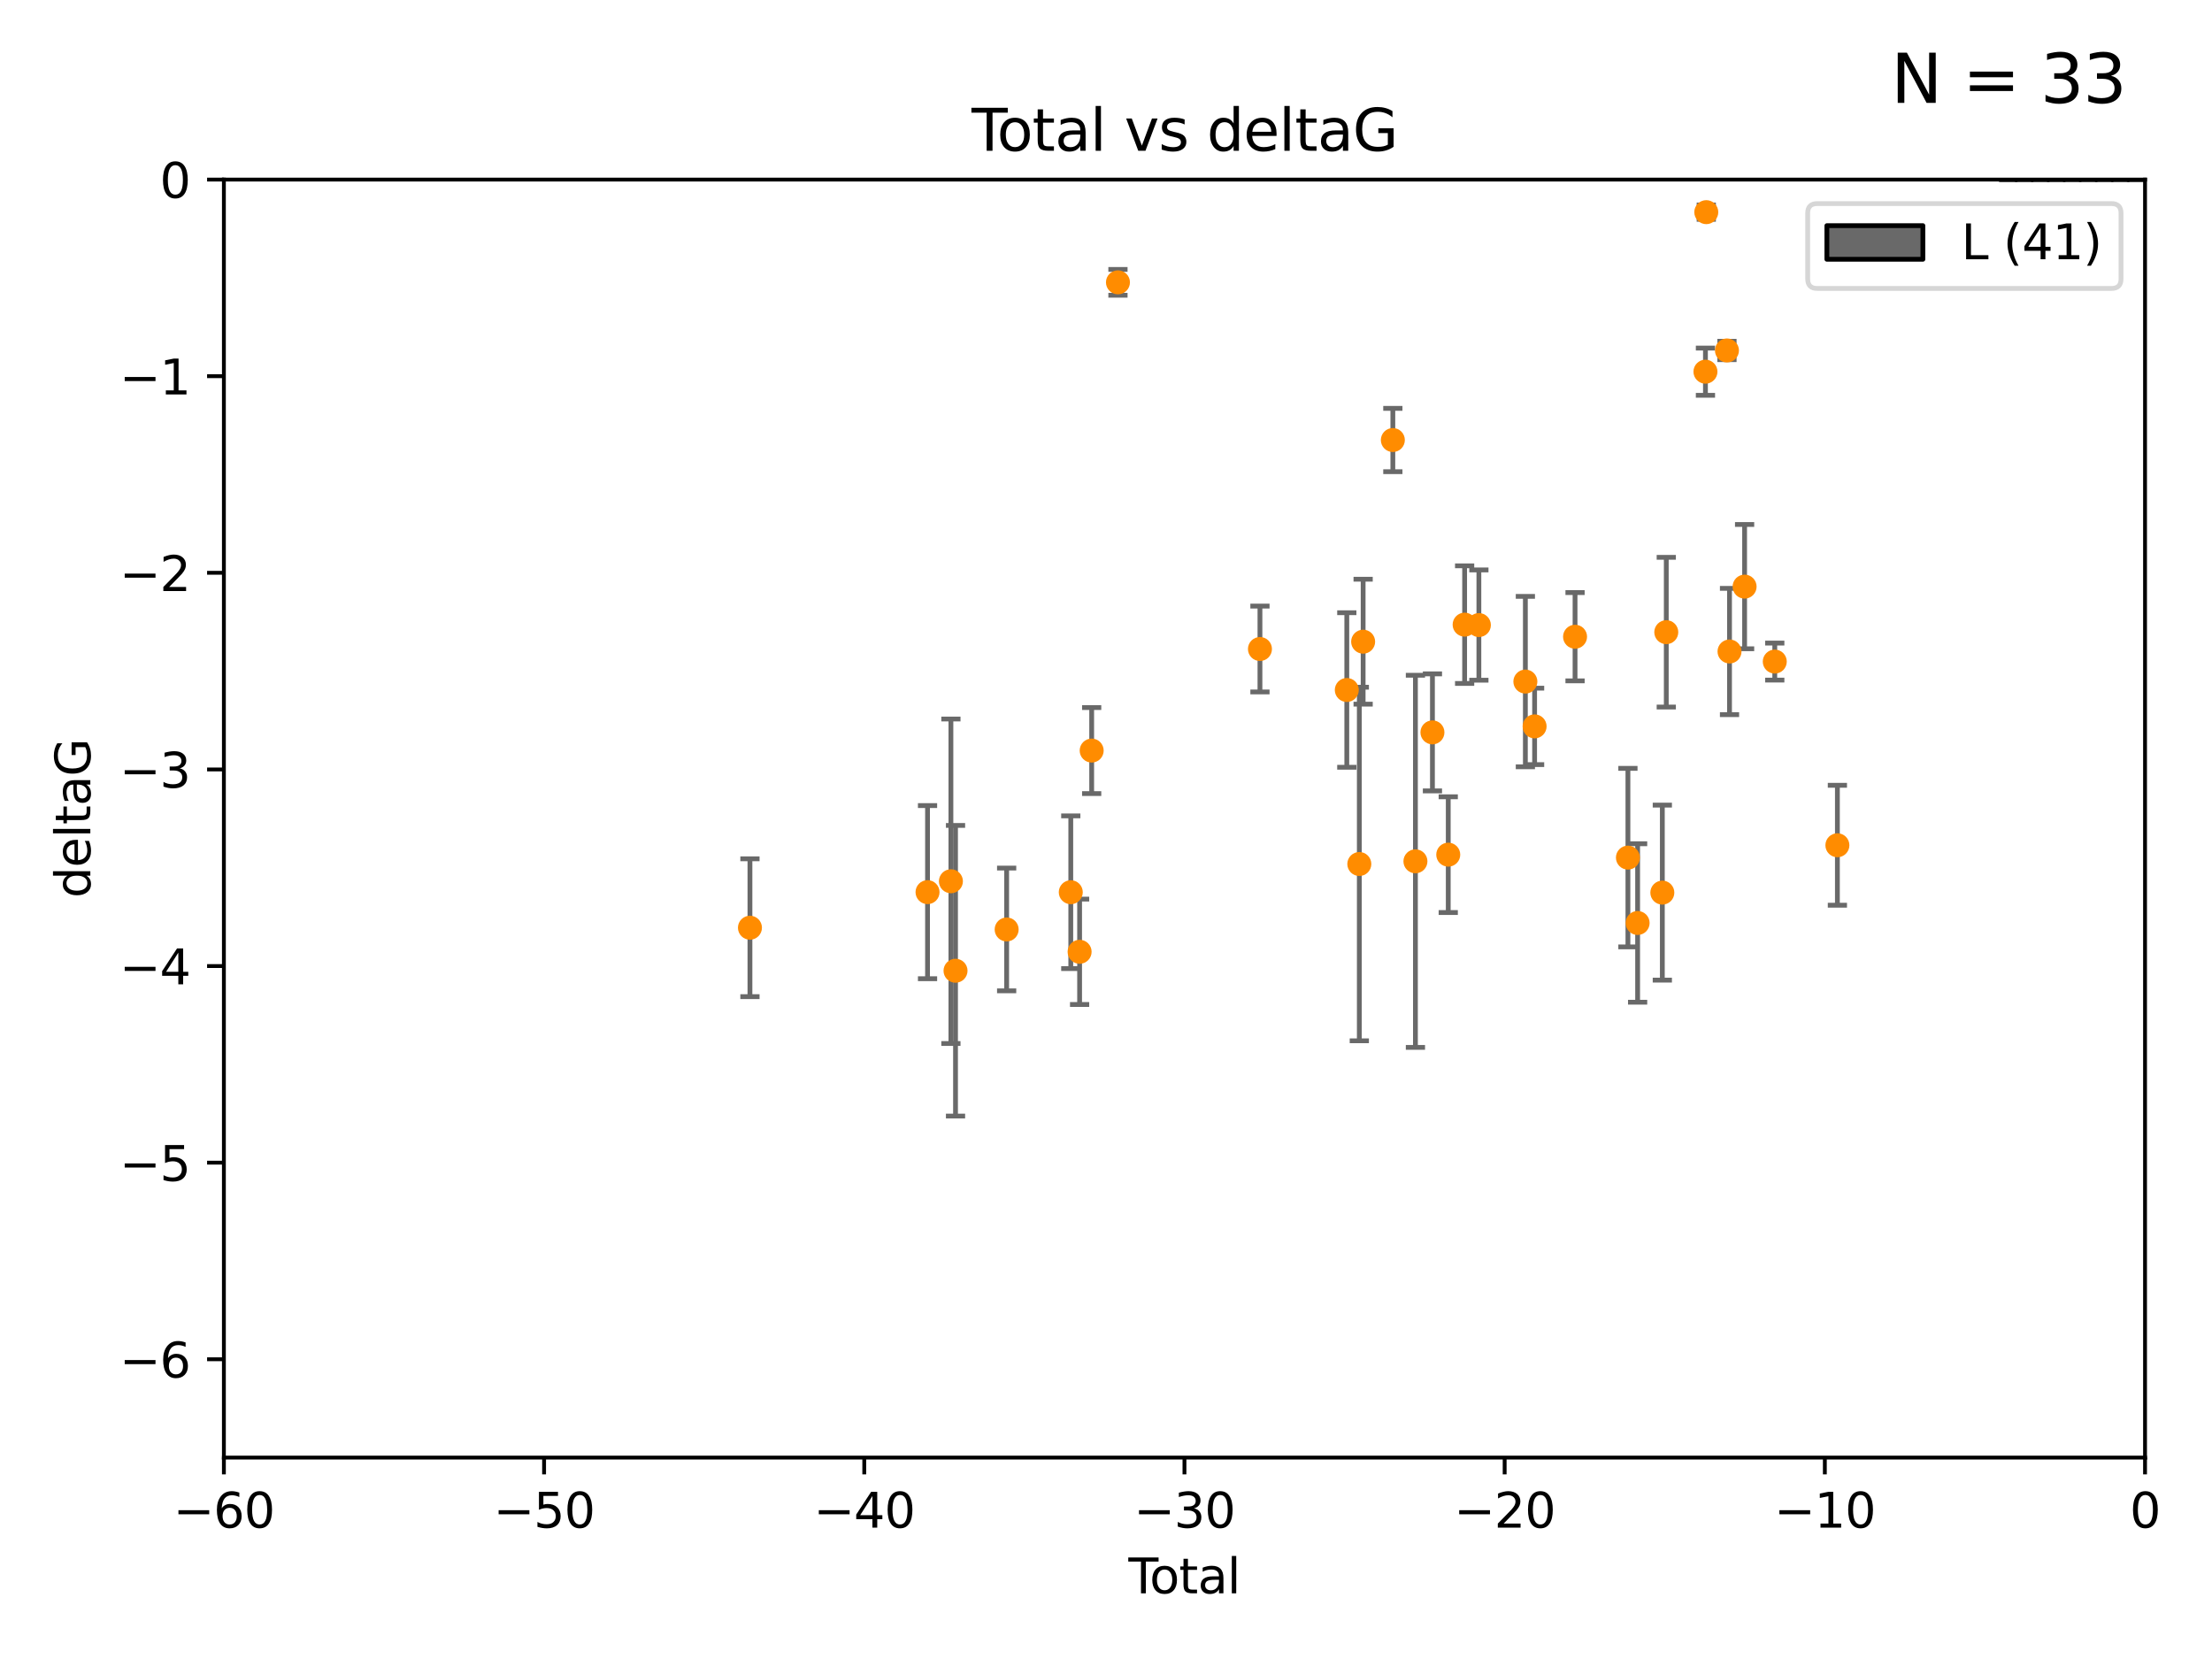 <?xml version="1.0" encoding="utf-8" standalone="no"?>
<!DOCTYPE svg PUBLIC "-//W3C//DTD SVG 1.1//EN"
  "http://www.w3.org/Graphics/SVG/1.1/DTD/svg11.dtd">
<svg xmlns:xlink="http://www.w3.org/1999/xlink" width="460.8pt" height="345.6pt" viewBox="0 0 460.8 345.6" xmlns="http://www.w3.org/2000/svg" version="1.1">
 <defs>
  <style type="text/css">*{stroke-linejoin: round; stroke-linecap: butt}</style>
 </defs>
 <g id="figure_1">
  <g id="patch_1">
   <path d="M 0 345.6 
L 460.8 345.6 
L 460.8 0 
L 0 0 
z
" style="fill: #ffffff"/>
  </g>
  <g id="axes_1">
   <g id="patch_2">
    <path d="M 46.64 303.64 
L 446.85 303.64 
L 446.85 37.411 
L 46.64 37.411 
z
" style="fill: #ffffff"/>
   </g>
   <g id="patch_3">
    <path d="M 416.675 37.411 
L 420.01 37.411 
L 420.01 37.411 
L 416.675 37.411 
z
" clip-path="url(#pd17b2fc7fc)" style="fill: #696969; stroke: #000000; stroke-linejoin: miter"/>
   </g>
   <g id="patch_4">
    <path d="M 420.01 37.411 
L 423.345 37.411 
L 423.345 37.411 
L 420.01 37.411 
z
" clip-path="url(#pd17b2fc7fc)" style="fill: #696969; stroke: #000000; stroke-linejoin: miter"/>
   </g>
   <g id="patch_5">
    <path d="M 423.345 37.411 
L 426.68 37.411 
L 426.68 -3.547 
L 423.345 -3.547 
z
" clip-path="url(#pd17b2fc7fc)" style="fill: #696969; stroke: #000000; stroke-linejoin: miter"/>
   </g>
   <g id="patch_6">
    <path d="M 426.68 37.411 
L 430.015 37.411 
L 430.015 -331.213 
L 426.68 -331.213 
z
" clip-path="url(#pd17b2fc7fc)" style="fill: #696969; stroke: #000000; stroke-linejoin: miter"/>
   </g>
   <g id="patch_7">
    <path d="M 430.015 37.411 
L 433.35 37.411 
L 433.35 -699.838 
L 430.015 -699.838 
z
" clip-path="url(#pd17b2fc7fc)" style="fill: #696969; stroke: #000000; stroke-linejoin: miter"/>
   </g>
   <g id="patch_8">
    <path d="M 433.35 37.411 
L 436.685 37.411 
L 436.685 -249.297 
L 433.35 -249.297 
z
" clip-path="url(#pd17b2fc7fc)" style="fill: #696969; stroke: #000000; stroke-linejoin: miter"/>
   </g>
   <g id="patch_9">
    <path d="M 436.685 37.411 
L 440.02 37.411 
L 440.02 -208.338 
L 436.685 -208.338 
z
" clip-path="url(#pd17b2fc7fc)" style="fill: #696969; stroke: #000000; stroke-linejoin: miter"/>
   </g>
   <g id="patch_10">
    <path d="M 440.02 37.411 
L 443.355 37.411 
L 443.355 37.411 
L 440.02 37.411 
z
" clip-path="url(#pd17b2fc7fc)" style="fill: #696969; stroke: #000000; stroke-linejoin: miter"/>
   </g>
   <g id="patch_11">
    <path d="M 443.355 37.411 
L 446.691 37.411 
L 446.691 37.411 
L 443.355 37.411 
z
" clip-path="url(#pd17b2fc7fc)" style="fill: #696969; stroke: #000000; stroke-linejoin: miter"/>
   </g>
   <g id="PathCollection_1">
    <defs>
     <path id="m1911fba06b" d="M 0 1.118 
C 0.297 1.118 0.581 1 0.791 0.791 
C 1 0.581 1.118 0.297 1.118 0 
C 1.118 -0.297 1 -0.581 0.791 -0.791 
C 0.581 -1 0.297 -1.118 0 -1.118 
C -0.297 -1.118 -0.581 -1 -0.791 -0.791 
C -1 -0.581 -1.118 -0.297 -1.118 0 
C -1.118 0.297 -1 0.581 -0.791 0.791 
C -0.581 1 -0.297 1.118 0 1.118 
z
" style="stroke: #ff8c00"/>
    </defs>
    <g clip-path="url(#pd17b2fc7fc)">
     <use xlink:href="#m1911fba06b" x="156.227" y="193.261" style="fill: #ff8c00; stroke: #ff8c00"/>
     <use xlink:href="#m1911fba06b" x="193.222" y="185.85" style="fill: #ff8c00; stroke: #ff8c00"/>
     <use xlink:href="#m1911fba06b" x="198.092" y="183.582" style="fill: #ff8c00; stroke: #ff8c00"/>
     <use xlink:href="#m1911fba06b" x="199.053" y="202.224" style="fill: #ff8c00; stroke: #ff8c00"/>
     <use xlink:href="#m1911fba06b" x="209.704" y="193.624" style="fill: #ff8c00; stroke: #ff8c00"/>
     <use xlink:href="#m1911fba06b" x="223.063" y="185.865" style="fill: #ff8c00; stroke: #ff8c00"/>
     <use xlink:href="#m1911fba06b" x="224.902" y="198.274" style="fill: #ff8c00; stroke: #ff8c00"/>
     <use xlink:href="#m1911fba06b" x="227.416" y="156.358" style="fill: #ff8c00; stroke: #ff8c00"/>
     <use xlink:href="#m1911fba06b" x="232.89" y="58.817" style="fill: #ff8c00; stroke: #ff8c00"/>
     <use xlink:href="#m1911fba06b" x="262.471" y="135.2" style="fill: #ff8c00; stroke: #ff8c00"/>
     <use xlink:href="#m1911fba06b" x="280.563" y="143.737" style="fill: #ff8c00; stroke: #ff8c00"/>
     <use xlink:href="#m1911fba06b" x="283.17" y="179.987" style="fill: #ff8c00; stroke: #ff8c00"/>
     <use xlink:href="#m1911fba06b" x="283.966" y="133.674" style="fill: #ff8c00; stroke: #ff8c00"/>
     <use xlink:href="#m1911fba06b" x="290.155" y="91.667" style="fill: #ff8c00; stroke: #ff8c00"/>
     <use xlink:href="#m1911fba06b" x="294.86" y="179.428" style="fill: #ff8c00; stroke: #ff8c00"/>
     <use xlink:href="#m1911fba06b" x="298.403" y="152.568" style="fill: #ff8c00; stroke: #ff8c00"/>
     <use xlink:href="#m1911fba06b" x="301.697" y="178.041" style="fill: #ff8c00; stroke: #ff8c00"/>
     <use xlink:href="#m1911fba06b" x="305.109" y="130.125" style="fill: #ff8c00; stroke: #ff8c00"/>
     <use xlink:href="#m1911fba06b" x="308.078" y="130.213" style="fill: #ff8c00; stroke: #ff8c00"/>
     <use xlink:href="#m1911fba06b" x="317.762" y="141.984" style="fill: #ff8c00; stroke: #ff8c00"/>
     <use xlink:href="#m1911fba06b" x="319.685" y="151.317" style="fill: #ff8c00; stroke: #ff8c00"/>
     <use xlink:href="#m1911fba06b" x="328.112" y="132.642" style="fill: #ff8c00; stroke: #ff8c00"/>
     <use xlink:href="#m1911fba06b" x="339.126" y="178.658" style="fill: #ff8c00; stroke: #ff8c00"/>
     <use xlink:href="#m1911fba06b" x="341.146" y="192.274" style="fill: #ff8c00; stroke: #ff8c00"/>
     <use xlink:href="#m1911fba06b" x="346.294" y="185.949" style="fill: #ff8c00; stroke: #ff8c00"/>
     <use xlink:href="#m1911fba06b" x="347.116" y="131.693" style="fill: #ff8c00; stroke: #ff8c00"/>
     <use xlink:href="#m1911fba06b" x="355.276" y="77.429" style="fill: #ff8c00; stroke: #ff8c00"/>
     <use xlink:href="#m1911fba06b" x="355.45" y="44.195" style="fill: #ff8c00; stroke: #ff8c00"/>
     <use xlink:href="#m1911fba06b" x="359.757" y="73.007" style="fill: #ff8c00; stroke: #ff8c00"/>
     <use xlink:href="#m1911fba06b" x="360.29" y="135.716" style="fill: #ff8c00; stroke: #ff8c00"/>
     <use xlink:href="#m1911fba06b" x="363.432" y="122.203" style="fill: #ff8c00; stroke: #ff8c00"/>
     <use xlink:href="#m1911fba06b" x="369.717" y="137.82" style="fill: #ff8c00; stroke: #ff8c00"/>
     <use xlink:href="#m1911fba06b" x="382.763" y="176.082" style="fill: #ff8c00; stroke: #ff8c00"/>
    </g>
   </g>
   <g id="matplotlib.axis_1">
    <g id="xtick_1">
     <g id="line2d_1">
      <defs>
       <path id="mb61733dff3" d="M 0 0 
L 0 3.5 
" style="stroke: #000000; stroke-width: 0.8"/>
      </defs>
      <g>
       <use xlink:href="#mb61733dff3" x="46.64" y="303.64" style="stroke: #000000; stroke-width: 0.8"/>
      </g>
     </g>
     <g id="text_1">
      <!-- −60 -->
      <g transform="translate(36.088 318.238)scale(0.1 -0.1)">
       <defs>
        <path id="DejaVuSans-2212" d="M 678 2272 
L 4684 2272 
L 4684 1741 
L 678 1741 
L 678 2272 
z
" transform="scale(0.016)"/>
        <path id="DejaVuSans-36" d="M 2113 2584 
Q 1688 2584 1439 2293 
Q 1191 2003 1191 1497 
Q 1191 994 1439 701 
Q 1688 409 2113 409 
Q 2538 409 2786 701 
Q 3034 994 3034 1497 
Q 3034 2003 2786 2293 
Q 2538 2584 2113 2584 
z
M 3366 4563 
L 3366 3988 
Q 3128 4100 2886 4159 
Q 2644 4219 2406 4219 
Q 1781 4219 1451 3797 
Q 1122 3375 1075 2522 
Q 1259 2794 1537 2939 
Q 1816 3084 2150 3084 
Q 2853 3084 3261 2657 
Q 3669 2231 3669 1497 
Q 3669 778 3244 343 
Q 2819 -91 2113 -91 
Q 1303 -91 875 529 
Q 447 1150 447 2328 
Q 447 3434 972 4092 
Q 1497 4750 2381 4750 
Q 2619 4750 2861 4703 
Q 3103 4656 3366 4563 
z
" transform="scale(0.016)"/>
        <path id="DejaVuSans-30" d="M 2034 4250 
Q 1547 4250 1301 3770 
Q 1056 3291 1056 2328 
Q 1056 1369 1301 889 
Q 1547 409 2034 409 
Q 2525 409 2770 889 
Q 3016 1369 3016 2328 
Q 3016 3291 2770 3770 
Q 2525 4250 2034 4250 
z
M 2034 4750 
Q 2819 4750 3233 4129 
Q 3647 3509 3647 2328 
Q 3647 1150 3233 529 
Q 2819 -91 2034 -91 
Q 1250 -91 836 529 
Q 422 1150 422 2328 
Q 422 3509 836 4129 
Q 1250 4750 2034 4750 
z
" transform="scale(0.016)"/>
       </defs>
       <use xlink:href="#DejaVuSans-2212"/>
       <use xlink:href="#DejaVuSans-36" x="83.789"/>
       <use xlink:href="#DejaVuSans-30" x="147.412"/>
      </g>
     </g>
    </g>
    <g id="xtick_2">
     <g id="line2d_2">
      <g>
       <use xlink:href="#mb61733dff3" x="113.342" y="303.64" style="stroke: #000000; stroke-width: 0.8"/>
      </g>
     </g>
     <g id="text_2">
      <!-- −50 -->
      <g transform="translate(102.789 318.238)scale(0.1 -0.1)">
       <defs>
        <path id="DejaVuSans-35" d="M 691 4666 
L 3169 4666 
L 3169 4134 
L 1269 4134 
L 1269 2991 
Q 1406 3038 1543 3061 
Q 1681 3084 1819 3084 
Q 2600 3084 3056 2656 
Q 3513 2228 3513 1497 
Q 3513 744 3044 326 
Q 2575 -91 1722 -91 
Q 1428 -91 1123 -41 
Q 819 9 494 109 
L 494 744 
Q 775 591 1075 516 
Q 1375 441 1709 441 
Q 2250 441 2565 725 
Q 2881 1009 2881 1497 
Q 2881 1984 2565 2268 
Q 2250 2553 1709 2553 
Q 1456 2553 1204 2497 
Q 953 2441 691 2322 
L 691 4666 
z
" transform="scale(0.016)"/>
       </defs>
       <use xlink:href="#DejaVuSans-2212"/>
       <use xlink:href="#DejaVuSans-35" x="83.789"/>
       <use xlink:href="#DejaVuSans-30" x="147.412"/>
      </g>
     </g>
    </g>
    <g id="xtick_3">
     <g id="line2d_3">
      <g>
       <use xlink:href="#mb61733dff3" x="180.043" y="303.64" style="stroke: #000000; stroke-width: 0.8"/>
      </g>
     </g>
     <g id="text_3">
      <!-- −40 -->
      <g transform="translate(169.491 318.238)scale(0.1 -0.1)">
       <defs>
        <path id="DejaVuSans-34" d="M 2419 4116 
L 825 1625 
L 2419 1625 
L 2419 4116 
z
M 2253 4666 
L 3047 4666 
L 3047 1625 
L 3713 1625 
L 3713 1100 
L 3047 1100 
L 3047 0 
L 2419 0 
L 2419 1100 
L 313 1100 
L 313 1709 
L 2253 4666 
z
" transform="scale(0.016)"/>
       </defs>
       <use xlink:href="#DejaVuSans-2212"/>
       <use xlink:href="#DejaVuSans-34" x="83.789"/>
       <use xlink:href="#DejaVuSans-30" x="147.412"/>
      </g>
     </g>
    </g>
    <g id="xtick_4">
     <g id="line2d_4">
      <g>
       <use xlink:href="#mb61733dff3" x="246.745" y="303.64" style="stroke: #000000; stroke-width: 0.8"/>
      </g>
     </g>
     <g id="text_4">
      <!-- −30 -->
      <g transform="translate(236.193 318.238)scale(0.1 -0.1)">
       <defs>
        <path id="DejaVuSans-33" d="M 2597 2516 
Q 3050 2419 3304 2112 
Q 3559 1806 3559 1356 
Q 3559 666 3084 287 
Q 2609 -91 1734 -91 
Q 1441 -91 1130 -33 
Q 819 25 488 141 
L 488 750 
Q 750 597 1062 519 
Q 1375 441 1716 441 
Q 2309 441 2620 675 
Q 2931 909 2931 1356 
Q 2931 1769 2642 2001 
Q 2353 2234 1838 2234 
L 1294 2234 
L 1294 2753 
L 1863 2753 
Q 2328 2753 2575 2939 
Q 2822 3125 2822 3475 
Q 2822 3834 2567 4026 
Q 2313 4219 1838 4219 
Q 1578 4219 1281 4162 
Q 984 4106 628 3988 
L 628 4550 
Q 988 4650 1302 4700 
Q 1616 4750 1894 4750 
Q 2613 4750 3031 4423 
Q 3450 4097 3450 3541 
Q 3450 3153 3228 2886 
Q 3006 2619 2597 2516 
z
" transform="scale(0.016)"/>
       </defs>
       <use xlink:href="#DejaVuSans-2212"/>
       <use xlink:href="#DejaVuSans-33" x="83.789"/>
       <use xlink:href="#DejaVuSans-30" x="147.412"/>
      </g>
     </g>
    </g>
    <g id="xtick_5">
     <g id="line2d_5">
      <g>
       <use xlink:href="#mb61733dff3" x="313.447" y="303.64" style="stroke: #000000; stroke-width: 0.8"/>
      </g>
     </g>
     <g id="text_5">
      <!-- −20 -->
      <g transform="translate(302.894 318.238)scale(0.1 -0.1)">
       <defs>
        <path id="DejaVuSans-32" d="M 1228 531 
L 3431 531 
L 3431 0 
L 469 0 
L 469 531 
Q 828 903 1448 1529 
Q 2069 2156 2228 2338 
Q 2531 2678 2651 2914 
Q 2772 3150 2772 3378 
Q 2772 3750 2511 3984 
Q 2250 4219 1831 4219 
Q 1534 4219 1204 4116 
Q 875 4013 500 3803 
L 500 4441 
Q 881 4594 1212 4672 
Q 1544 4750 1819 4750 
Q 2544 4750 2975 4387 
Q 3406 4025 3406 3419 
Q 3406 3131 3298 2873 
Q 3191 2616 2906 2266 
Q 2828 2175 2409 1742 
Q 1991 1309 1228 531 
z
" transform="scale(0.016)"/>
       </defs>
       <use xlink:href="#DejaVuSans-2212"/>
       <use xlink:href="#DejaVuSans-32" x="83.789"/>
       <use xlink:href="#DejaVuSans-30" x="147.412"/>
      </g>
     </g>
    </g>
    <g id="xtick_6">
     <g id="line2d_6">
      <g>
       <use xlink:href="#mb61733dff3" x="380.148" y="303.64" style="stroke: #000000; stroke-width: 0.8"/>
      </g>
     </g>
     <g id="text_6">
      <!-- −10 -->
      <g transform="translate(369.596 318.238)scale(0.1 -0.1)">
       <defs>
        <path id="DejaVuSans-31" d="M 794 531 
L 1825 531 
L 1825 4091 
L 703 3866 
L 703 4441 
L 1819 4666 
L 2450 4666 
L 2450 531 
L 3481 531 
L 3481 0 
L 794 0 
L 794 531 
z
" transform="scale(0.016)"/>
       </defs>
       <use xlink:href="#DejaVuSans-2212"/>
       <use xlink:href="#DejaVuSans-31" x="83.789"/>
       <use xlink:href="#DejaVuSans-30" x="147.412"/>
      </g>
     </g>
    </g>
    <g id="xtick_7">
     <g id="line2d_7">
      <g>
       <use xlink:href="#mb61733dff3" x="446.85" y="303.64" style="stroke: #000000; stroke-width: 0.8"/>
      </g>
     </g>
     <g id="text_7">
      <!-- 0 -->
      <g transform="translate(443.669 318.238)scale(0.1 -0.1)">
       <use xlink:href="#DejaVuSans-30"/>
      </g>
     </g>
    </g>
    <g id="text_8">
     <!-- Total -->
     <g transform="translate(235.068 331.917)scale(0.1 -0.1)">
      <defs>
       <path id="DejaVuSans-54" d="M -19 4666 
L 3928 4666 
L 3928 4134 
L 2272 4134 
L 2272 0 
L 1638 0 
L 1638 4134 
L -19 4134 
L -19 4666 
z
" transform="scale(0.016)"/>
       <path id="DejaVuSans-6f" d="M 1959 3097 
Q 1497 3097 1228 2736 
Q 959 2375 959 1747 
Q 959 1119 1226 758 
Q 1494 397 1959 397 
Q 2419 397 2687 759 
Q 2956 1122 2956 1747 
Q 2956 2369 2687 2733 
Q 2419 3097 1959 3097 
z
M 1959 3584 
Q 2709 3584 3137 3096 
Q 3566 2609 3566 1747 
Q 3566 888 3137 398 
Q 2709 -91 1959 -91 
Q 1206 -91 779 398 
Q 353 888 353 1747 
Q 353 2609 779 3096 
Q 1206 3584 1959 3584 
z
" transform="scale(0.016)"/>
       <path id="DejaVuSans-74" d="M 1172 4494 
L 1172 3500 
L 2356 3500 
L 2356 3053 
L 1172 3053 
L 1172 1153 
Q 1172 725 1289 603 
Q 1406 481 1766 481 
L 2356 481 
L 2356 0 
L 1766 0 
Q 1100 0 847 248 
Q 594 497 594 1153 
L 594 3053 
L 172 3053 
L 172 3500 
L 594 3500 
L 594 4494 
L 1172 4494 
z
" transform="scale(0.016)"/>
       <path id="DejaVuSans-61" d="M 2194 1759 
Q 1497 1759 1228 1600 
Q 959 1441 959 1056 
Q 959 750 1161 570 
Q 1363 391 1709 391 
Q 2188 391 2477 730 
Q 2766 1069 2766 1631 
L 2766 1759 
L 2194 1759 
z
M 3341 1997 
L 3341 0 
L 2766 0 
L 2766 531 
Q 2569 213 2275 61 
Q 1981 -91 1556 -91 
Q 1019 -91 701 211 
Q 384 513 384 1019 
Q 384 1609 779 1909 
Q 1175 2209 1959 2209 
L 2766 2209 
L 2766 2266 
Q 2766 2663 2505 2880 
Q 2244 3097 1772 3097 
Q 1472 3097 1187 3025 
Q 903 2953 641 2809 
L 641 3341 
Q 956 3463 1253 3523 
Q 1550 3584 1831 3584 
Q 2591 3584 2966 3190 
Q 3341 2797 3341 1997 
z
" transform="scale(0.016)"/>
       <path id="DejaVuSans-6c" d="M 603 4863 
L 1178 4863 
L 1178 0 
L 603 0 
L 603 4863 
z
" transform="scale(0.016)"/>
      </defs>
      <use xlink:href="#DejaVuSans-54"/>
      <use xlink:href="#DejaVuSans-6f" x="44.084"/>
      <use xlink:href="#DejaVuSans-74" x="105.266"/>
      <use xlink:href="#DejaVuSans-61" x="144.475"/>
      <use xlink:href="#DejaVuSans-6c" x="205.754"/>
     </g>
    </g>
   </g>
   <g id="matplotlib.axis_2">
    <g id="ytick_1">
     <g id="line2d_8">
      <defs>
       <path id="m6fff6e30f9" d="M 0 0 
L -3.5 0 
" style="stroke: #000000; stroke-width: 0.8"/>
      </defs>
      <g>
       <use xlink:href="#m6fff6e30f9" x="46.64" y="283.161" style="stroke: #000000; stroke-width: 0.8"/>
      </g>
     </g>
     <g id="text_9">
      <!-- −6 -->
      <g transform="translate(24.898 286.96)scale(0.1 -0.1)">
       <use xlink:href="#DejaVuSans-2212"/>
       <use xlink:href="#DejaVuSans-36" x="83.789"/>
      </g>
     </g>
    </g>
    <g id="ytick_2">
     <g id="line2d_9">
      <g>
       <use xlink:href="#m6fff6e30f9" x="46.64" y="242.203" style="stroke: #000000; stroke-width: 0.8"/>
      </g>
     </g>
     <g id="text_10">
      <!-- −5 -->
      <g transform="translate(24.898 246.002)scale(0.1 -0.1)">
       <use xlink:href="#DejaVuSans-2212"/>
       <use xlink:href="#DejaVuSans-35" x="83.789"/>
      </g>
     </g>
    </g>
    <g id="ytick_3">
     <g id="line2d_10">
      <g>
       <use xlink:href="#m6fff6e30f9" x="46.64" y="201.244" style="stroke: #000000; stroke-width: 0.8"/>
      </g>
     </g>
     <g id="text_11">
      <!-- −4 -->
      <g transform="translate(24.898 205.044)scale(0.1 -0.1)">
       <use xlink:href="#DejaVuSans-2212"/>
       <use xlink:href="#DejaVuSans-34" x="83.789"/>
      </g>
     </g>
    </g>
    <g id="ytick_4">
     <g id="line2d_11">
      <g>
       <use xlink:href="#m6fff6e30f9" x="46.64" y="160.286" style="stroke: #000000; stroke-width: 0.8"/>
      </g>
     </g>
     <g id="text_12">
      <!-- −3 -->
      <g transform="translate(24.898 164.085)scale(0.1 -0.1)">
       <use xlink:href="#DejaVuSans-2212"/>
       <use xlink:href="#DejaVuSans-33" x="83.789"/>
      </g>
     </g>
    </g>
    <g id="ytick_5">
     <g id="line2d_12">
      <g>
       <use xlink:href="#m6fff6e30f9" x="46.64" y="119.328" style="stroke: #000000; stroke-width: 0.8"/>
      </g>
     </g>
     <g id="text_13">
      <!-- −2 -->
      <g transform="translate(24.898 123.127)scale(0.1 -0.1)">
       <use xlink:href="#DejaVuSans-2212"/>
       <use xlink:href="#DejaVuSans-32" x="83.789"/>
      </g>
     </g>
    </g>
    <g id="ytick_6">
     <g id="line2d_13">
      <g>
       <use xlink:href="#m6fff6e30f9" x="46.64" y="78.369" style="stroke: #000000; stroke-width: 0.8"/>
      </g>
     </g>
     <g id="text_14">
      <!-- −1 -->
      <g transform="translate(24.898 82.169)scale(0.1 -0.1)">
       <use xlink:href="#DejaVuSans-2212"/>
       <use xlink:href="#DejaVuSans-31" x="83.789"/>
      </g>
     </g>
    </g>
    <g id="ytick_7">
     <g id="line2d_14">
      <g>
       <use xlink:href="#m6fff6e30f9" x="46.64" y="37.411" style="stroke: #000000; stroke-width: 0.8"/>
      </g>
     </g>
     <g id="text_15">
      <!-- 0 -->
      <g transform="translate(33.278 41.21)scale(0.1 -0.1)">
       <use xlink:href="#DejaVuSans-30"/>
      </g>
     </g>
    </g>
    <g id="text_16">
     <!-- deltaG -->
     <g transform="translate(18.818 187.064)rotate(-90)scale(0.1 -0.1)">
      <defs>
       <path id="DejaVuSans-64" d="M 2906 2969 
L 2906 4863 
L 3481 4863 
L 3481 0 
L 2906 0 
L 2906 525 
Q 2725 213 2448 61 
Q 2172 -91 1784 -91 
Q 1150 -91 751 415 
Q 353 922 353 1747 
Q 353 2572 751 3078 
Q 1150 3584 1784 3584 
Q 2172 3584 2448 3432 
Q 2725 3281 2906 2969 
z
M 947 1747 
Q 947 1113 1208 752 
Q 1469 391 1925 391 
Q 2381 391 2643 752 
Q 2906 1113 2906 1747 
Q 2906 2381 2643 2742 
Q 2381 3103 1925 3103 
Q 1469 3103 1208 2742 
Q 947 2381 947 1747 
z
" transform="scale(0.016)"/>
       <path id="DejaVuSans-65" d="M 3597 1894 
L 3597 1613 
L 953 1613 
Q 991 1019 1311 708 
Q 1631 397 2203 397 
Q 2534 397 2845 478 
Q 3156 559 3463 722 
L 3463 178 
Q 3153 47 2828 -22 
Q 2503 -91 2169 -91 
Q 1331 -91 842 396 
Q 353 884 353 1716 
Q 353 2575 817 3079 
Q 1281 3584 2069 3584 
Q 2775 3584 3186 3129 
Q 3597 2675 3597 1894 
z
M 3022 2063 
Q 3016 2534 2758 2815 
Q 2500 3097 2075 3097 
Q 1594 3097 1305 2825 
Q 1016 2553 972 2059 
L 3022 2063 
z
" transform="scale(0.016)"/>
       <path id="DejaVuSans-47" d="M 3809 666 
L 3809 1919 
L 2778 1919 
L 2778 2438 
L 4434 2438 
L 4434 434 
Q 4069 175 3628 42 
Q 3188 -91 2688 -91 
Q 1594 -91 976 548 
Q 359 1188 359 2328 
Q 359 3472 976 4111 
Q 1594 4750 2688 4750 
Q 3144 4750 3555 4637 
Q 3966 4525 4313 4306 
L 4313 3634 
Q 3963 3931 3569 4081 
Q 3175 4231 2741 4231 
Q 1884 4231 1454 3753 
Q 1025 3275 1025 2328 
Q 1025 1384 1454 906 
Q 1884 428 2741 428 
Q 3075 428 3337 486 
Q 3600 544 3809 666 
z
" transform="scale(0.016)"/>
      </defs>
      <use xlink:href="#DejaVuSans-64"/>
      <use xlink:href="#DejaVuSans-65" x="63.477"/>
      <use xlink:href="#DejaVuSans-6c" x="125"/>
      <use xlink:href="#DejaVuSans-74" x="152.783"/>
      <use xlink:href="#DejaVuSans-61" x="191.992"/>
      <use xlink:href="#DejaVuSans-47" x="253.271"/>
     </g>
    </g>
   </g>
   <g id="LineCollection_1">
    <path d="M 156.227 207.616 
L 156.227 178.906 
" clip-path="url(#pd17b2fc7fc)" style="fill: none; stroke: #696969"/>
    <path d="M 193.222 203.882 
L 193.222 167.818 
" clip-path="url(#pd17b2fc7fc)" style="fill: none; stroke: #696969"/>
    <path d="M 198.092 217.379 
L 198.092 149.785 
" clip-path="url(#pd17b2fc7fc)" style="fill: none; stroke: #696969"/>
    <path d="M 199.053 232.495 
L 199.053 171.952 
" clip-path="url(#pd17b2fc7fc)" style="fill: none; stroke: #696969"/>
    <path d="M 209.704 206.412 
L 209.704 180.836 
" clip-path="url(#pd17b2fc7fc)" style="fill: none; stroke: #696969"/>
    <path d="M 223.063 201.771 
L 223.063 169.959 
" clip-path="url(#pd17b2fc7fc)" style="fill: none; stroke: #696969"/>
    <path d="M 224.902 209.251 
L 224.902 187.297 
" clip-path="url(#pd17b2fc7fc)" style="fill: none; stroke: #696969"/>
    <path d="M 227.416 165.316 
L 227.416 147.4 
" clip-path="url(#pd17b2fc7fc)" style="fill: none; stroke: #696969"/>
    <path d="M 232.89 61.51 
L 232.89 56.123 
" clip-path="url(#pd17b2fc7fc)" style="fill: none; stroke: #696969"/>
    <path d="M 262.471 144.142 
L 262.471 126.259 
" clip-path="url(#pd17b2fc7fc)" style="fill: none; stroke: #696969"/>
    <path d="M 280.563 159.833 
L 280.563 127.641 
" clip-path="url(#pd17b2fc7fc)" style="fill: none; stroke: #696969"/>
    <path d="M 283.17 216.812 
L 283.17 143.163 
" clip-path="url(#pd17b2fc7fc)" style="fill: none; stroke: #696969"/>
    <path d="M 283.966 146.685 
L 283.966 120.663 
" clip-path="url(#pd17b2fc7fc)" style="fill: none; stroke: #696969"/>
    <path d="M 290.155 98.265 
L 290.155 85.069 
" clip-path="url(#pd17b2fc7fc)" style="fill: none; stroke: #696969"/>
    <path d="M 294.86 218.19 
L 294.86 140.665 
" clip-path="url(#pd17b2fc7fc)" style="fill: none; stroke: #696969"/>
    <path d="M 298.403 164.756 
L 298.403 140.38 
" clip-path="url(#pd17b2fc7fc)" style="fill: none; stroke: #696969"/>
    <path d="M 301.697 190.096 
L 301.697 165.986 
" clip-path="url(#pd17b2fc7fc)" style="fill: none; stroke: #696969"/>
    <path d="M 305.109 142.375 
L 305.109 117.876 
" clip-path="url(#pd17b2fc7fc)" style="fill: none; stroke: #696969"/>
    <path d="M 308.078 141.702 
L 308.078 118.725 
" clip-path="url(#pd17b2fc7fc)" style="fill: none; stroke: #696969"/>
    <path d="M 317.762 159.735 
L 317.762 124.234 
" clip-path="url(#pd17b2fc7fc)" style="fill: none; stroke: #696969"/>
    <path d="M 319.685 159.281 
L 319.685 143.354 
" clip-path="url(#pd17b2fc7fc)" style="fill: none; stroke: #696969"/>
    <path d="M 328.112 141.837 
L 328.112 123.447 
" clip-path="url(#pd17b2fc7fc)" style="fill: none; stroke: #696969"/>
    <path d="M 339.126 197.253 
L 339.126 160.063 
" clip-path="url(#pd17b2fc7fc)" style="fill: none; stroke: #696969"/>
    <path d="M 341.146 208.781 
L 341.146 175.768 
" clip-path="url(#pd17b2fc7fc)" style="fill: none; stroke: #696969"/>
    <path d="M 346.294 204.179 
L 346.294 167.719 
" clip-path="url(#pd17b2fc7fc)" style="fill: none; stroke: #696969"/>
    <path d="M 347.116 147.286 
L 347.116 116.099 
" clip-path="url(#pd17b2fc7fc)" style="fill: none; stroke: #696969"/>
    <path d="M 355.276 82.346 
L 355.276 72.511 
" clip-path="url(#pd17b2fc7fc)" style="fill: none; stroke: #696969"/>
    <path d="M 355.45 45.692 
L 355.45 42.698 
" clip-path="url(#pd17b2fc7fc)" style="fill: none; stroke: #696969"/>
    <path d="M 359.757 74.92 
L 359.757 71.095 
" clip-path="url(#pd17b2fc7fc)" style="fill: none; stroke: #696969"/>
    <path d="M 360.29 148.868 
L 360.29 122.564 
" clip-path="url(#pd17b2fc7fc)" style="fill: none; stroke: #696969"/>
    <path d="M 363.432 135.148 
L 363.432 109.257 
" clip-path="url(#pd17b2fc7fc)" style="fill: none; stroke: #696969"/>
    <path d="M 369.717 141.674 
L 369.717 133.965 
" clip-path="url(#pd17b2fc7fc)" style="fill: none; stroke: #696969"/>
    <path d="M 382.763 188.573 
L 382.763 163.591 
" clip-path="url(#pd17b2fc7fc)" style="fill: none; stroke: #696969"/>
   </g>
   <g id="line2d_15">
    <defs>
     <path id="mb6a11f05f0" d="M 2 0 
L -2 -0 
" style="stroke: #696969"/>
    </defs>
    <g clip-path="url(#pd17b2fc7fc)">
     <use xlink:href="#mb6a11f05f0" x="156.227" y="207.616" style="fill: #696969; stroke: #696969"/>
     <use xlink:href="#mb6a11f05f0" x="193.222" y="203.882" style="fill: #696969; stroke: #696969"/>
     <use xlink:href="#mb6a11f05f0" x="198.092" y="217.379" style="fill: #696969; stroke: #696969"/>
     <use xlink:href="#mb6a11f05f0" x="199.053" y="232.495" style="fill: #696969; stroke: #696969"/>
     <use xlink:href="#mb6a11f05f0" x="209.704" y="206.412" style="fill: #696969; stroke: #696969"/>
     <use xlink:href="#mb6a11f05f0" x="223.063" y="201.771" style="fill: #696969; stroke: #696969"/>
     <use xlink:href="#mb6a11f05f0" x="224.902" y="209.251" style="fill: #696969; stroke: #696969"/>
     <use xlink:href="#mb6a11f05f0" x="227.416" y="165.316" style="fill: #696969; stroke: #696969"/>
     <use xlink:href="#mb6a11f05f0" x="232.89" y="61.51" style="fill: #696969; stroke: #696969"/>
     <use xlink:href="#mb6a11f05f0" x="262.471" y="144.142" style="fill: #696969; stroke: #696969"/>
     <use xlink:href="#mb6a11f05f0" x="280.563" y="159.833" style="fill: #696969; stroke: #696969"/>
     <use xlink:href="#mb6a11f05f0" x="283.17" y="216.812" style="fill: #696969; stroke: #696969"/>
     <use xlink:href="#mb6a11f05f0" x="283.966" y="146.685" style="fill: #696969; stroke: #696969"/>
     <use xlink:href="#mb6a11f05f0" x="290.155" y="98.265" style="fill: #696969; stroke: #696969"/>
     <use xlink:href="#mb6a11f05f0" x="294.86" y="218.19" style="fill: #696969; stroke: #696969"/>
     <use xlink:href="#mb6a11f05f0" x="298.403" y="164.756" style="fill: #696969; stroke: #696969"/>
     <use xlink:href="#mb6a11f05f0" x="301.697" y="190.096" style="fill: #696969; stroke: #696969"/>
     <use xlink:href="#mb6a11f05f0" x="305.109" y="142.375" style="fill: #696969; stroke: #696969"/>
     <use xlink:href="#mb6a11f05f0" x="308.078" y="141.702" style="fill: #696969; stroke: #696969"/>
     <use xlink:href="#mb6a11f05f0" x="317.762" y="159.735" style="fill: #696969; stroke: #696969"/>
     <use xlink:href="#mb6a11f05f0" x="319.685" y="159.281" style="fill: #696969; stroke: #696969"/>
     <use xlink:href="#mb6a11f05f0" x="328.112" y="141.837" style="fill: #696969; stroke: #696969"/>
     <use xlink:href="#mb6a11f05f0" x="339.126" y="197.253" style="fill: #696969; stroke: #696969"/>
     <use xlink:href="#mb6a11f05f0" x="341.146" y="208.781" style="fill: #696969; stroke: #696969"/>
     <use xlink:href="#mb6a11f05f0" x="346.294" y="204.179" style="fill: #696969; stroke: #696969"/>
     <use xlink:href="#mb6a11f05f0" x="347.116" y="147.286" style="fill: #696969; stroke: #696969"/>
     <use xlink:href="#mb6a11f05f0" x="355.276" y="82.346" style="fill: #696969; stroke: #696969"/>
     <use xlink:href="#mb6a11f05f0" x="355.45" y="45.692" style="fill: #696969; stroke: #696969"/>
     <use xlink:href="#mb6a11f05f0" x="359.757" y="74.92" style="fill: #696969; stroke: #696969"/>
     <use xlink:href="#mb6a11f05f0" x="360.29" y="148.868" style="fill: #696969; stroke: #696969"/>
     <use xlink:href="#mb6a11f05f0" x="363.432" y="135.148" style="fill: #696969; stroke: #696969"/>
     <use xlink:href="#mb6a11f05f0" x="369.717" y="141.674" style="fill: #696969; stroke: #696969"/>
     <use xlink:href="#mb6a11f05f0" x="382.763" y="188.573" style="fill: #696969; stroke: #696969"/>
    </g>
   </g>
   <g id="line2d_16">
    <g clip-path="url(#pd17b2fc7fc)">
     <use xlink:href="#mb6a11f05f0" x="156.227" y="178.906" style="fill: #696969; stroke: #696969"/>
     <use xlink:href="#mb6a11f05f0" x="193.222" y="167.818" style="fill: #696969; stroke: #696969"/>
     <use xlink:href="#mb6a11f05f0" x="198.092" y="149.785" style="fill: #696969; stroke: #696969"/>
     <use xlink:href="#mb6a11f05f0" x="199.053" y="171.952" style="fill: #696969; stroke: #696969"/>
     <use xlink:href="#mb6a11f05f0" x="209.704" y="180.836" style="fill: #696969; stroke: #696969"/>
     <use xlink:href="#mb6a11f05f0" x="223.063" y="169.959" style="fill: #696969; stroke: #696969"/>
     <use xlink:href="#mb6a11f05f0" x="224.902" y="187.297" style="fill: #696969; stroke: #696969"/>
     <use xlink:href="#mb6a11f05f0" x="227.416" y="147.4" style="fill: #696969; stroke: #696969"/>
     <use xlink:href="#mb6a11f05f0" x="232.89" y="56.123" style="fill: #696969; stroke: #696969"/>
     <use xlink:href="#mb6a11f05f0" x="262.471" y="126.259" style="fill: #696969; stroke: #696969"/>
     <use xlink:href="#mb6a11f05f0" x="280.563" y="127.641" style="fill: #696969; stroke: #696969"/>
     <use xlink:href="#mb6a11f05f0" x="283.17" y="143.163" style="fill: #696969; stroke: #696969"/>
     <use xlink:href="#mb6a11f05f0" x="283.966" y="120.663" style="fill: #696969; stroke: #696969"/>
     <use xlink:href="#mb6a11f05f0" x="290.155" y="85.069" style="fill: #696969; stroke: #696969"/>
     <use xlink:href="#mb6a11f05f0" x="294.86" y="140.665" style="fill: #696969; stroke: #696969"/>
     <use xlink:href="#mb6a11f05f0" x="298.403" y="140.38" style="fill: #696969; stroke: #696969"/>
     <use xlink:href="#mb6a11f05f0" x="301.697" y="165.986" style="fill: #696969; stroke: #696969"/>
     <use xlink:href="#mb6a11f05f0" x="305.109" y="117.876" style="fill: #696969; stroke: #696969"/>
     <use xlink:href="#mb6a11f05f0" x="308.078" y="118.725" style="fill: #696969; stroke: #696969"/>
     <use xlink:href="#mb6a11f05f0" x="317.762" y="124.234" style="fill: #696969; stroke: #696969"/>
     <use xlink:href="#mb6a11f05f0" x="319.685" y="143.354" style="fill: #696969; stroke: #696969"/>
     <use xlink:href="#mb6a11f05f0" x="328.112" y="123.447" style="fill: #696969; stroke: #696969"/>
     <use xlink:href="#mb6a11f05f0" x="339.126" y="160.063" style="fill: #696969; stroke: #696969"/>
     <use xlink:href="#mb6a11f05f0" x="341.146" y="175.768" style="fill: #696969; stroke: #696969"/>
     <use xlink:href="#mb6a11f05f0" x="346.294" y="167.719" style="fill: #696969; stroke: #696969"/>
     <use xlink:href="#mb6a11f05f0" x="347.116" y="116.099" style="fill: #696969; stroke: #696969"/>
     <use xlink:href="#mb6a11f05f0" x="355.276" y="72.511" style="fill: #696969; stroke: #696969"/>
     <use xlink:href="#mb6a11f05f0" x="355.45" y="42.698" style="fill: #696969; stroke: #696969"/>
     <use xlink:href="#mb6a11f05f0" x="359.757" y="71.095" style="fill: #696969; stroke: #696969"/>
     <use xlink:href="#mb6a11f05f0" x="360.29" y="122.564" style="fill: #696969; stroke: #696969"/>
     <use xlink:href="#mb6a11f05f0" x="363.432" y="109.257" style="fill: #696969; stroke: #696969"/>
     <use xlink:href="#mb6a11f05f0" x="369.717" y="133.965" style="fill: #696969; stroke: #696969"/>
     <use xlink:href="#mb6a11f05f0" x="382.763" y="163.591" style="fill: #696969; stroke: #696969"/>
    </g>
   </g>
   <g id="line2d_17">
    <defs>
     <path id="me878a3025b" d="M 0 2 
C 0.53 2 1.039 1.789 1.414 1.414 
C 1.789 1.039 2 0.53 2 0 
C 2 -0.53 1.789 -1.039 1.414 -1.414 
C 1.039 -1.789 0.53 -2 0 -2 
C -0.53 -2 -1.039 -1.789 -1.414 -1.414 
C -1.789 -1.039 -2 -0.53 -2 0 
C -2 0.53 -1.789 1.039 -1.414 1.414 
C -1.039 1.789 -0.53 2 0 2 
z
" style="stroke: #ff8c00"/>
    </defs>
    <g clip-path="url(#pd17b2fc7fc)">
     <use xlink:href="#me878a3025b" x="156.227" y="193.261" style="fill: #ff8c00; stroke: #ff8c00"/>
     <use xlink:href="#me878a3025b" x="193.222" y="185.85" style="fill: #ff8c00; stroke: #ff8c00"/>
     <use xlink:href="#me878a3025b" x="198.092" y="183.582" style="fill: #ff8c00; stroke: #ff8c00"/>
     <use xlink:href="#me878a3025b" x="199.053" y="202.224" style="fill: #ff8c00; stroke: #ff8c00"/>
     <use xlink:href="#me878a3025b" x="209.704" y="193.624" style="fill: #ff8c00; stroke: #ff8c00"/>
     <use xlink:href="#me878a3025b" x="223.063" y="185.865" style="fill: #ff8c00; stroke: #ff8c00"/>
     <use xlink:href="#me878a3025b" x="224.902" y="198.274" style="fill: #ff8c00; stroke: #ff8c00"/>
     <use xlink:href="#me878a3025b" x="227.416" y="156.358" style="fill: #ff8c00; stroke: #ff8c00"/>
     <use xlink:href="#me878a3025b" x="232.89" y="58.817" style="fill: #ff8c00; stroke: #ff8c00"/>
     <use xlink:href="#me878a3025b" x="262.471" y="135.2" style="fill: #ff8c00; stroke: #ff8c00"/>
     <use xlink:href="#me878a3025b" x="280.563" y="143.737" style="fill: #ff8c00; stroke: #ff8c00"/>
     <use xlink:href="#me878a3025b" x="283.17" y="179.987" style="fill: #ff8c00; stroke: #ff8c00"/>
     <use xlink:href="#me878a3025b" x="283.966" y="133.674" style="fill: #ff8c00; stroke: #ff8c00"/>
     <use xlink:href="#me878a3025b" x="290.155" y="91.667" style="fill: #ff8c00; stroke: #ff8c00"/>
     <use xlink:href="#me878a3025b" x="294.86" y="179.428" style="fill: #ff8c00; stroke: #ff8c00"/>
     <use xlink:href="#me878a3025b" x="298.403" y="152.568" style="fill: #ff8c00; stroke: #ff8c00"/>
     <use xlink:href="#me878a3025b" x="301.697" y="178.041" style="fill: #ff8c00; stroke: #ff8c00"/>
     <use xlink:href="#me878a3025b" x="305.109" y="130.125" style="fill: #ff8c00; stroke: #ff8c00"/>
     <use xlink:href="#me878a3025b" x="308.078" y="130.213" style="fill: #ff8c00; stroke: #ff8c00"/>
     <use xlink:href="#me878a3025b" x="317.762" y="141.984" style="fill: #ff8c00; stroke: #ff8c00"/>
     <use xlink:href="#me878a3025b" x="319.685" y="151.317" style="fill: #ff8c00; stroke: #ff8c00"/>
     <use xlink:href="#me878a3025b" x="328.112" y="132.642" style="fill: #ff8c00; stroke: #ff8c00"/>
     <use xlink:href="#me878a3025b" x="339.126" y="178.658" style="fill: #ff8c00; stroke: #ff8c00"/>
     <use xlink:href="#me878a3025b" x="341.146" y="192.274" style="fill: #ff8c00; stroke: #ff8c00"/>
     <use xlink:href="#me878a3025b" x="346.294" y="185.949" style="fill: #ff8c00; stroke: #ff8c00"/>
     <use xlink:href="#me878a3025b" x="347.116" y="131.693" style="fill: #ff8c00; stroke: #ff8c00"/>
     <use xlink:href="#me878a3025b" x="355.276" y="77.429" style="fill: #ff8c00; stroke: #ff8c00"/>
     <use xlink:href="#me878a3025b" x="355.45" y="44.195" style="fill: #ff8c00; stroke: #ff8c00"/>
     <use xlink:href="#me878a3025b" x="359.757" y="73.007" style="fill: #ff8c00; stroke: #ff8c00"/>
     <use xlink:href="#me878a3025b" x="360.29" y="135.716" style="fill: #ff8c00; stroke: #ff8c00"/>
     <use xlink:href="#me878a3025b" x="363.432" y="122.203" style="fill: #ff8c00; stroke: #ff8c00"/>
     <use xlink:href="#me878a3025b" x="369.717" y="137.82" style="fill: #ff8c00; stroke: #ff8c00"/>
     <use xlink:href="#me878a3025b" x="382.763" y="176.082" style="fill: #ff8c00; stroke: #ff8c00"/>
    </g>
   </g>
   <g id="patch_12">
    <path d="M 46.64 303.64 
L 46.64 37.411 
" style="fill: none; stroke: #000000; stroke-width: 0.8; stroke-linejoin: miter; stroke-linecap: square"/>
   </g>
   <g id="patch_13">
    <path d="M 446.85 303.64 
L 446.85 37.411 
" style="fill: none; stroke: #000000; stroke-width: 0.8; stroke-linejoin: miter; stroke-linecap: square"/>
   </g>
   <g id="patch_14">
    <path d="M 46.64 303.64 
L 446.85 303.64 
" style="fill: none; stroke: #000000; stroke-width: 0.8; stroke-linejoin: miter; stroke-linecap: square"/>
   </g>
   <g id="patch_15">
    <path d="M 46.64 37.411 
L 446.85 37.411 
" style="fill: none; stroke: #000000; stroke-width: 0.8; stroke-linejoin: miter; stroke-linecap: square"/>
   </g>
   <g id="text_17">
    <!-- N = 33 -->
    <g transform="translate(393.929 21.426)scale(0.14 -0.14)">
     <defs>
      <path id="DejaVuSans-4e" d="M 628 4666 
L 1478 4666 
L 3547 763 
L 3547 4666 
L 4159 4666 
L 4159 0 
L 3309 0 
L 1241 3903 
L 1241 0 
L 628 0 
L 628 4666 
z
" transform="scale(0.016)"/>
      <path id="DejaVuSans-20" transform="scale(0.016)"/>
      <path id="DejaVuSans-3d" d="M 678 2906 
L 4684 2906 
L 4684 2381 
L 678 2381 
L 678 2906 
z
M 678 1631 
L 4684 1631 
L 4684 1100 
L 678 1100 
L 678 1631 
z
" transform="scale(0.016)"/>
     </defs>
     <use xlink:href="#DejaVuSans-4e"/>
     <use xlink:href="#DejaVuSans-20" x="74.805"/>
     <use xlink:href="#DejaVuSans-3d" x="106.592"/>
     <use xlink:href="#DejaVuSans-20" x="190.381"/>
     <use xlink:href="#DejaVuSans-33" x="222.168"/>
     <use xlink:href="#DejaVuSans-33" x="285.791"/>
    </g>
   </g>
   <g id="text_18">
    <!-- Total vs deltaG -->
    <g transform="translate(202.397 31.411)scale(0.12 -0.12)">
     <defs>
      <path id="DejaVuSans-76" d="M 191 3500 
L 800 3500 
L 1894 563 
L 2988 3500 
L 3597 3500 
L 2284 0 
L 1503 0 
L 191 3500 
z
" transform="scale(0.016)"/>
      <path id="DejaVuSans-73" d="M 2834 3397 
L 2834 2853 
Q 2591 2978 2328 3040 
Q 2066 3103 1784 3103 
Q 1356 3103 1142 2972 
Q 928 2841 928 2578 
Q 928 2378 1081 2264 
Q 1234 2150 1697 2047 
L 1894 2003 
Q 2506 1872 2764 1633 
Q 3022 1394 3022 966 
Q 3022 478 2636 193 
Q 2250 -91 1575 -91 
Q 1294 -91 989 -36 
Q 684 19 347 128 
L 347 722 
Q 666 556 975 473 
Q 1284 391 1588 391 
Q 1994 391 2212 530 
Q 2431 669 2431 922 
Q 2431 1156 2273 1281 
Q 2116 1406 1581 1522 
L 1381 1569 
Q 847 1681 609 1914 
Q 372 2147 372 2553 
Q 372 3047 722 3315 
Q 1072 3584 1716 3584 
Q 2034 3584 2315 3537 
Q 2597 3491 2834 3397 
z
" transform="scale(0.016)"/>
     </defs>
     <use xlink:href="#DejaVuSans-54"/>
     <use xlink:href="#DejaVuSans-6f" x="44.084"/>
     <use xlink:href="#DejaVuSans-74" x="105.266"/>
     <use xlink:href="#DejaVuSans-61" x="144.475"/>
     <use xlink:href="#DejaVuSans-6c" x="205.754"/>
     <use xlink:href="#DejaVuSans-20" x="233.537"/>
     <use xlink:href="#DejaVuSans-76" x="265.324"/>
     <use xlink:href="#DejaVuSans-73" x="324.504"/>
     <use xlink:href="#DejaVuSans-20" x="376.604"/>
     <use xlink:href="#DejaVuSans-64" x="408.391"/>
     <use xlink:href="#DejaVuSans-65" x="471.867"/>
     <use xlink:href="#DejaVuSans-6c" x="533.391"/>
     <use xlink:href="#DejaVuSans-74" x="561.174"/>
     <use xlink:href="#DejaVuSans-61" x="600.383"/>
     <use xlink:href="#DejaVuSans-47" x="661.662"/>
    </g>
   </g>
   <g id="legend_1">
    <g id="patch_16">
     <path d="M 378.572 60.089 
L 439.85 60.089 
Q 441.85 60.089 441.85 58.089 
L 441.85 44.411 
Q 441.85 42.411 439.85 42.411 
L 378.572 42.411 
Q 376.572 42.411 376.572 44.411 
L 376.572 58.089 
Q 376.572 60.089 378.572 60.089 
z
" style="fill: #ffffff; opacity: 0.8; stroke: #cccccc; stroke-linejoin: miter"/>
    </g>
    <g id="patch_17">
     <path d="M 380.572 54.01 
L 400.572 54.01 
L 400.572 47.01 
L 380.572 47.01 
z
" style="fill: #696969; stroke: #000000; stroke-linejoin: miter"/>
    </g>
    <g id="text_19">
     <!-- L (41) -->
     <g transform="translate(408.572 54.01)scale(0.1 -0.1)">
      <defs>
       <path id="DejaVuSans-4c" d="M 628 4666 
L 1259 4666 
L 1259 531 
L 3531 531 
L 3531 0 
L 628 0 
L 628 4666 
z
" transform="scale(0.016)"/>
       <path id="DejaVuSans-28" d="M 1984 4856 
Q 1566 4138 1362 3434 
Q 1159 2731 1159 2009 
Q 1159 1288 1364 580 
Q 1569 -128 1984 -844 
L 1484 -844 
Q 1016 -109 783 600 
Q 550 1309 550 2009 
Q 550 2706 781 3412 
Q 1013 4119 1484 4856 
L 1984 4856 
z
" transform="scale(0.016)"/>
       <path id="DejaVuSans-29" d="M 513 4856 
L 1013 4856 
Q 1481 4119 1714 3412 
Q 1947 2706 1947 2009 
Q 1947 1309 1714 600 
Q 1481 -109 1013 -844 
L 513 -844 
Q 928 -128 1133 580 
Q 1338 1288 1338 2009 
Q 1338 2731 1133 3434 
Q 928 4138 513 4856 
z
" transform="scale(0.016)"/>
      </defs>
      <use xlink:href="#DejaVuSans-4c"/>
      <use xlink:href="#DejaVuSans-20" x="55.713"/>
      <use xlink:href="#DejaVuSans-28" x="87.5"/>
      <use xlink:href="#DejaVuSans-34" x="126.514"/>
      <use xlink:href="#DejaVuSans-31" x="190.137"/>
      <use xlink:href="#DejaVuSans-29" x="253.76"/>
     </g>
    </g>
   </g>
  </g>
 </g>
 <defs>
  <clipPath id="pd17b2fc7fc">
   <rect x="46.64" y="37.411" width="400.21" height="266.229"/>
  </clipPath>
 </defs>
</svg>
